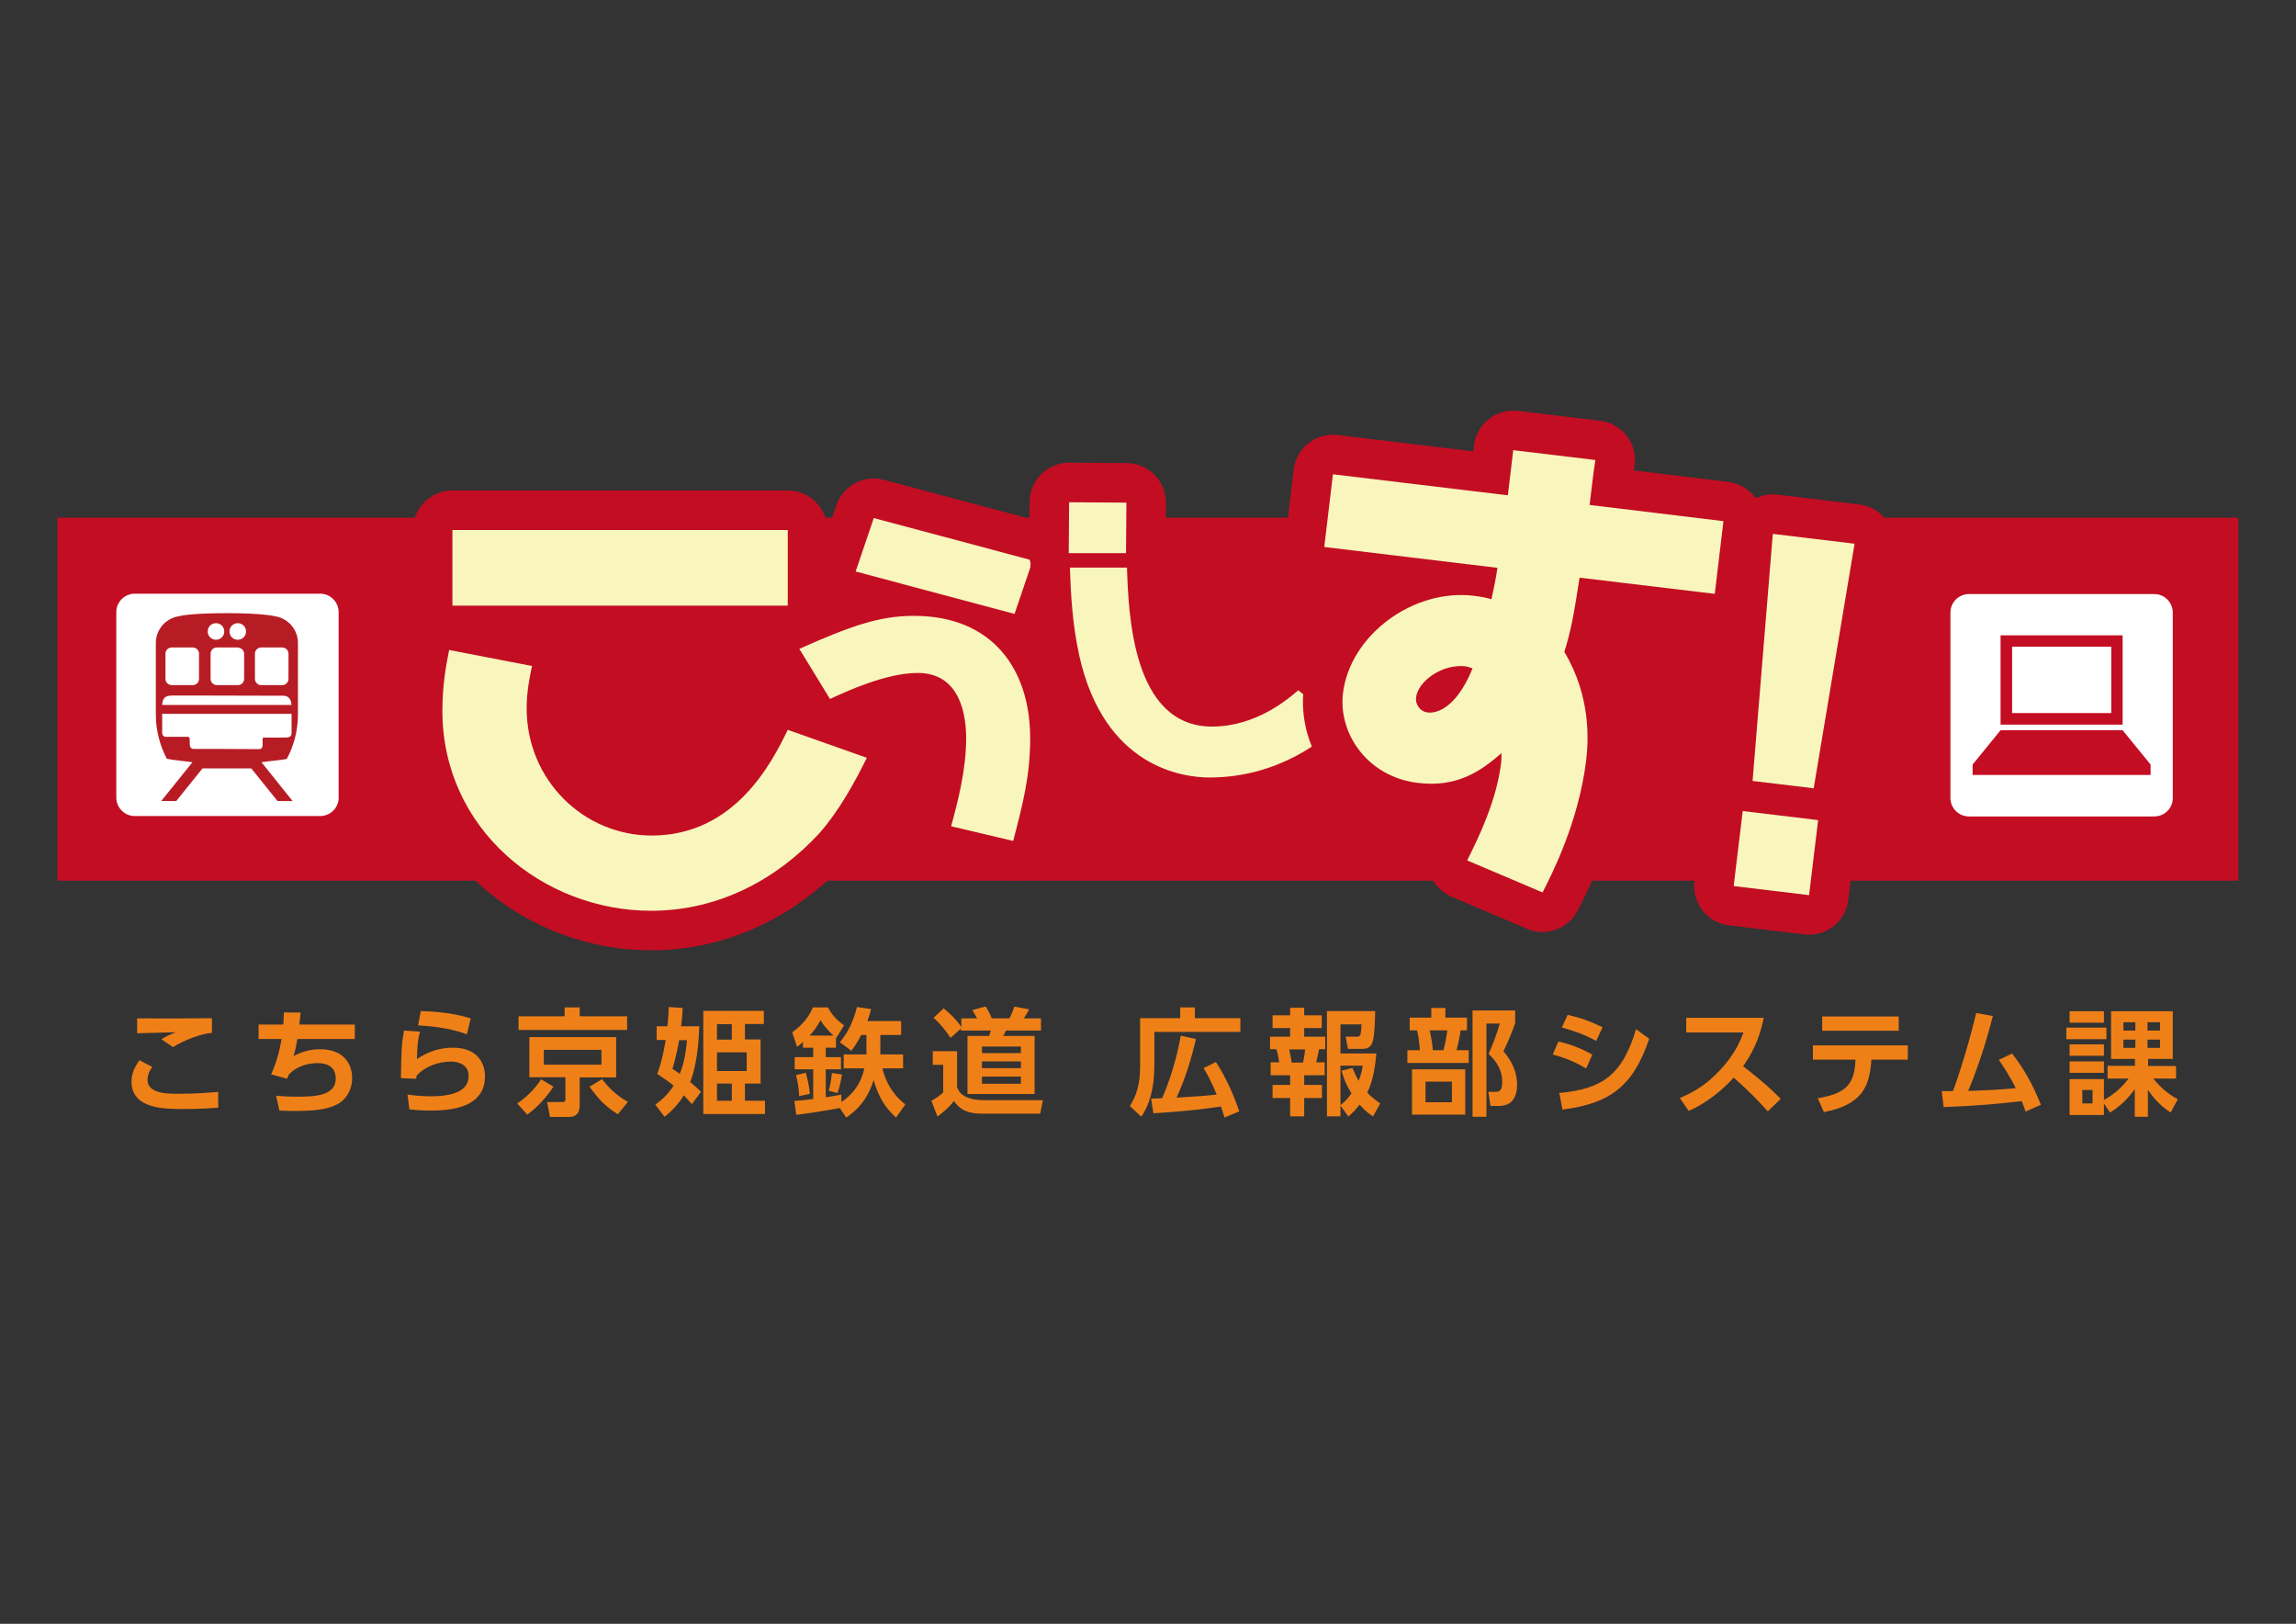 <?xml version="1.0" encoding="utf-8"?>
<!-- Generator: Adobe Illustrator 19.2.1, SVG Export Plug-In . SVG Version: 6.00 Build 0)  -->
<!DOCTYPE svg PUBLIC "-//W3C//DTD SVG 1.1//EN" "http://www.w3.org/Graphics/SVG/1.1/DTD/svg11.dtd">
<svg version="1.1" id="レイヤー_1" xmlns="http://www.w3.org/2000/svg" xmlns:xlink="http://www.w3.org/1999/xlink" x="0px"
	 y="0px" viewBox="0 0 1190.6 841.9" enable-background="new 0 0 1190.6 841.9" xml:space="preserve">
<rect x="0" y="0" width="1190.6" height="841.9" fill="#333333" stroke="none"/>
<path display="none" fill="#C30D23" d="M609.8,299.7c0,0,10.7-0.4,40.9,6.2c39.3,8.6,57.7-4.5,57.7-4.5s129.4-9.2,148.9-7.7
	c19.5,1.5,66.8,10.5,81.4,24c14.6,13.5-43.9,121-48.4,129.5s-44.9,14-71.2,0S710,419.9,675.2,414.6c-34.8-5.2-54.9-17.4-65.4-39.9
	C599.3,352.2,609.8,299.7,609.8,299.7z"/>
<path display="none" fill="#C30D23" d="M281.9,420.9c0,0,15,51.4,33,55.9c18,4.5,94.5,7,105-7c10.5-14,24-21.5,36-26
	c12-4.5,10.5,22,16.5,26c6,4,33,19,40.5,19s34.5-38.6,31.5-53s-27-29.4-49.5-38.4c-22.5-9-53.2-30-69.3-42
	c-16.2-12-69.3-19.5-87.7-12s-64.5,33-62.5,46.5"/>
<g>
	<rect x="29.8" y="268.4" fill="#C30D23" width="1130.9" height="188.2"/>
	<g>
		<g>
			<path fill="#FAED00" d="M275.9,345.3c-1.4,6.3-2.8,13.8-2.8,21.9c0,37.5,29.8,66,64.8,66c43.4,0,62.5-38.2,70.6-54.8l41,14.5
				c-6.1,12.4-14.5,27.7-24.7,39.2c-21.7,23.5-51.8,40.1-87.2,40.1c-55.9,0-108.2-42.2-108.2-103.7c0-13.8,2.1-24.5,3.5-31.5
				L275.9,345.3z M408.5,314H234.6v-39.2h173.9V314z"/>
		</g>
		<g>
			<path fill="none" stroke="#C30D23" stroke-width="41" stroke-linecap="round" stroke-linejoin="round" d="M275.9,345.3
				c-1.4,6.3-2.8,13.8-2.8,21.9c0,37.5,29.8,66,64.8,66c43.4,0,62.5-38.2,70.6-54.8l41,14.5c-6.1,12.4-14.5,27.7-24.7,39.2
				c-21.7,23.5-51.8,40.1-87.2,40.1c-55.9,0-108.2-42.2-108.2-103.7c0-13.8,2.1-24.5,3.5-31.5L275.9,345.3z M408.5,314H234.6v-39.2
				h173.9V314z"/>
		</g>
		<g>
			<path fill="#F8F6BD" d="M275.9,345.3c-1.4,6.3-2.8,13.8-2.8,21.9c0,37.5,29.8,66,64.8,66c43.4,0,62.5-38.2,70.6-54.8l41,14.5
				c-6.1,12.4-14.5,27.7-24.7,39.2c-21.7,23.5-51.8,40.1-87.2,40.1c-55.9,0-108.2-42.2-108.2-103.7c0-13.8,2.1-24.5,3.5-31.5
				L275.9,345.3z M408.5,314H234.6v-39.2h173.9V314z"/>
		</g>
	</g>
	<g>
		<g>
			<path fill="#FAED00" d="M493.2,428.4c3.5-12.8,7.8-29.3,7.8-45.7c0-11.4-2.8-33.8-25.1-33.8c-16.6,0-37.8,9.9-45.5,13.5l-15.9-26
				c26.1-11.6,41.2-17.1,59.4-17.1c41.2,0,60.3,28.2,60.3,63.4c0,19.6-3.8,34.1-8.8,53.3L493.2,428.4z M535.5,290.6l-9.4,27.7
				l-82.4-22l9.4-27.7L535.5,290.6z"/>
		</g>
		<g>
			<path fill="none" stroke="#C30D23" stroke-width="41" stroke-linecap="round" stroke-linejoin="round" d="M493.2,428.4
				c3.5-12.8,7.8-29.3,7.8-45.7c0-11.4-2.8-33.8-25.1-33.8c-16.6,0-37.8,9.9-45.5,13.5l-15.9-26c26.1-11.6,41.2-17.1,59.4-17.1
				c41.2,0,60.3,28.2,60.3,63.4c0,19.6-3.8,34.1-8.8,53.3L493.2,428.4z M535.5,290.6l-9.4,27.7l-82.4-22l9.4-27.7L535.5,290.6z"/>
		</g>
		<g>
			<path fill="#F8F6BD" d="M493.2,428.4c3.5-12.8,7.8-29.3,7.8-45.7c0-11.4-2.8-33.8-25.1-33.8c-16.6,0-37.8,9.9-45.5,13.5l-15.9-26
				c26.1-11.6,41.2-17.1,59.4-17.1c41.2,0,60.3,28.2,60.3,63.4c0,19.6-3.8,34.1-8.8,53.3L493.2,428.4z M535.5,290.6l-9.4,27.7
				l-82.4-22l9.4-27.7L535.5,290.6z"/>
		</g>
	</g>
	<g>
		<g>
			<path fill="#FAED00" d="M583.9,286.8h-29.7l0.2-26.4l29.7,0.2L583.9,286.8z M584.4,294.3c0.8,23.7,2.7,82.4,44.1,82.4
				c22.9,0,39.6-14.4,44.7-18.8l22.3,17.4c-8.2,7.2-31.4,27.8-68.3,27.8c-13.8,0-54.5-5.2-67.5-63c-3.6-16.3-4.4-31.4-4.9-45.8
				H584.4z"/>
		</g>
		<g>
			<path fill="none" stroke="#C30D23" stroke-width="41" stroke-linecap="round" stroke-linejoin="round" d="M583.9,286.8h-29.7
				l0.2-26.4l29.7,0.2L583.9,286.8z M584.4,294.3c0.8,23.7,2.7,82.4,44.1,82.4c22.9,0,39.6-14.4,44.7-18.8l22.3,17.4
				c-8.2,7.2-31.4,27.8-68.3,27.8c-13.8,0-54.5-5.2-67.5-63c-3.6-16.3-4.4-31.4-4.9-45.8H584.4z"/>
		</g>
		<g>
			<path fill="#F8F6BD" d="M583.9,286.8h-29.7l0.2-26.4l29.7,0.2L583.9,286.8z M584.4,294.3c0.8,23.7,2.7,82.4,44.1,82.4
				c22.9,0,39.6-14.4,44.7-18.8l22.3,17.4c-8.2,7.2-31.4,27.8-68.3,27.8c-13.8,0-54.5-5.2-67.5-63c-3.6-16.3-4.4-31.4-4.9-45.8
				H584.4z"/>
		</g>
	</g>
	<g>
		<g>
			<path fill="#FAED00" d="M760.8,446.1c6.2-12.4,15.2-31,17.6-50.5c0.2-1.6,0.2-4,0.2-5.1c-11,9.5-23.1,17.9-43.4,15.4
				c-25.9-3.1-41.3-25.4-38.8-46.5c3.7-30.3,36.6-54.3,67.8-50.5c3.5,0.4,6.7,1,9.2,1.8c1.6-7.3,2.2-10.3,3.1-16.3l-89.8-10.8
				l4.5-37.7l90.7,10.9l2.8-23.4l42.6,5.1c-0.7,3.7-2.6,19.9-3,23.3l69.4,8.4l-4.5,37.7l-70.1-8.4c-3.1,20.1-4.5,27.4-7.9,38.5
				c13.7,22.8,12.6,45.7,11.3,56.3c-3.9,32.2-18.2,59.8-22.6,68.4L760.8,446.1z M760.2,345.5c-12.5-1.5-24.9,7.8-25.9,16.1
				c-0.4,3.2,1.7,7.3,6.1,7.8c2.3,0.3,13.6,0.5,23.2-22.8C762.3,346,761.1,345.7,760.2,345.5z"/>
		</g>
		<g>
			<path fill="none" stroke="#C30D23" stroke-width="41" stroke-linecap="round" stroke-linejoin="round" d="M760.8,446.1
				c6.2-12.4,15.2-31,17.6-50.5c0.2-1.6,0.2-4,0.2-5.1c-11,9.5-23.1,17.9-43.4,15.4c-25.9-3.1-41.3-25.4-38.8-46.5
				c3.7-30.3,36.6-54.3,67.8-50.5c3.5,0.4,6.7,1,9.2,1.8c1.6-7.3,2.2-10.3,3.1-16.3l-89.8-10.8l4.5-37.7l90.7,10.9l2.8-23.4
				l42.6,5.1c-0.7,3.7-2.6,19.9-3,23.3l69.4,8.4l-4.5,37.7l-70.1-8.4c-3.1,20.1-4.5,27.4-7.9,38.5c13.7,22.8,12.6,45.7,11.3,56.3
				c-3.9,32.2-18.2,59.8-22.6,68.4L760.8,446.1z M760.2,345.5c-12.5-1.5-24.9,7.8-25.9,16.1c-0.4,3.2,1.7,7.3,6.1,7.8
				c2.3,0.3,13.6,0.5,23.2-22.8C762.3,346,761.1,345.7,760.2,345.5z"/>
		</g>
		<g>
			<path fill="#F8F6BD" d="M760.8,446.1c6.2-12.4,15.2-31,17.6-50.5c0.2-1.6,0.2-4,0.2-5.1c-11,9.5-23.1,17.9-43.4,15.4
				c-25.9-3.1-41.3-25.4-38.8-46.5c3.7-30.3,36.6-54.3,67.8-50.5c3.5,0.4,6.7,1,9.2,1.8c1.6-7.3,2.2-10.3,3.1-16.3l-89.8-10.8
				l4.5-37.7l90.7,10.9l2.8-23.4l42.6,5.1c-0.7,3.7-2.6,19.9-3,23.3l69.4,8.4l-4.5,37.7l-70.1-8.4c-3.1,20.1-4.5,27.4-7.9,38.5
				c13.7,22.8,12.6,45.7,11.3,56.3c-3.9,32.2-18.2,59.8-22.6,68.4L760.8,446.1z M760.2,345.5c-12.5-1.5-24.9,7.8-25.9,16.1
				c-0.4,3.2,1.7,7.3,6.1,7.8c2.3,0.3,13.6,0.5,23.2-22.8C762.3,346,761.1,345.7,760.2,345.5z"/>
		</g>
	</g>
	<g>
		<g>
			<path fill="#FAED00" d="M942.8,425.2l-4.7,38.9l-39.1-4.7l4.7-38.9L942.8,425.2z M961.7,281.9l-21.2,126.8l-31.7-3.8l10.5-128.1
				L961.7,281.9z"/>
		</g>
		<g>
			<path fill="none" stroke="#C30D23" stroke-width="41" stroke-linecap="round" stroke-linejoin="round" d="M942.8,425.2l-4.7,38.9
				l-39.1-4.7l4.7-38.9L942.8,425.2z M961.7,281.9l-21.2,126.8l-31.7-3.8l10.5-128.1L961.7,281.9z"/>
		</g>
		<g>
			<path fill="#F8F6BD" d="M942.8,425.2l-4.7,38.9l-39.1-4.7l4.7-38.9L942.8,425.2z M961.7,281.9l-21.2,126.8l-31.7-3.8l10.5-128.1
				L961.7,281.9z"/>
		</g>
	</g>
	<g>
		<path fill="#EF8018" d="M79,553.2c-2.2,2.8-2.5,5.3-2.5,6.7c0,7.2,10.7,7.2,15.6,7.2c10.9,0,17.2-0.7,21-1l0.1,8.2
			c-2.9,0.2-9.1,0.7-18.1,0.7c-9.7,0-26.9,0-26.9-14.2c0-4.2,1.5-7.4,4.1-11.1L79,553.2z M109.9,535.5c-5.6,0.5-13.9,3.5-20.2,7.4
			l-6-4.1c3-1.8,4.4-2.4,7.4-3.6c-3.2,0.1-17.1,0.4-20,0.5V528c9.9,0.1,36.1,0,38.8-0.1V535.5z"/>
		<path fill="#EF8018" d="M184,531.2v7.5h-29.8c-0.7,4.1-1,5.7-2,8.8c4-2,8.3-3.5,13.7-3.5c12.6,0,16.7,7.9,16.7,14.9
			c0,6.4-3.3,11.4-7.8,13.7c-4.8,2.4-10.3,3.4-22.4,3.4c-3.6,0-5.3-0.1-7.5-0.2l-1.7-7.7c1.4,0.1,4.7,0.5,10.7,0.5
			c10.4,0,20.2-0.7,20.2-9.5c0-6.5-5.2-7.9-9.4-7.9c-3.7,0-10.1,0.9-14.8,5.8c-0.7,1.3-0.8,1.7-1,2.3l-8.3-2.3
			c2.3-4.9,4.3-11.5,5.4-18.3h-11.9v-7.5h12.8c0.2-2.2,0.2-3.5,0.3-6.3l8.7,0.1c-0.2,2.6-0.3,3-0.7,6.2H184z"/>
		<path fill="#EF8018" d="M217.8,534.9c-1.1,4-1.4,6.9-1.6,14.2c5.8-3.9,11.8-5.9,18.7-5.9c13.8,0,16.6,9.4,16.6,14.7
			c0,13.4-11.5,17.9-28,17.9c-5.5,0-9.1-0.4-11.2-0.6l-1-7.7c2.8,0.4,6.9,0.9,11.9,0.9c15.5,0,19.8-4.7,19.8-10.7
			c0-4.3-3.4-7.3-9.2-7.3c-6.9,0-14,2.9-17.8,7.4c-0.1,0.7-0.1,1-0.2,1.5l-7.9-0.3c0.2-14,0.3-17.2,1.6-24.7L217.8,534.9z
			 M242.1,536.3c-1.7-0.7-9.5-3.8-25.3-4.7l1.4-7.4c12.2,0.4,19.3,1.8,25.9,3.8L242.1,536.3z"/>
		<path fill="#EF8018" d="M268.2,572.1c6.7-4.4,10.6-9.8,12.4-12.5l6.4,3.8c-3,4.6-8.3,10.8-13.6,14.5L268.2,572.1z M325.2,534
			h-56.3v-7.1h23.9v-4.6h7.8v4.6h24.6V534z M319.5,558.6h-18.9V573c0,1.4,0,6.1-5.5,6.1h-9.9l-1.5-7.7h7.7c1.1,0,1.8-0.1,1.8-1.6
			v-11.3h-18.7v-20.8h45V558.6z M311.9,544.3H282v7.7h29.9V544.3z M312.2,559.5c3.7,4.9,8,8.8,13.4,11.8l-5.2,6.4
			c-6.8-4.3-9.9-7.7-14.7-14.3L312.2,559.5z"/>
		<path fill="#EF8018" d="M354,522.6c-0.2,4.6-0.5,6.7-0.8,9.5h9.4c-0.4,14.7-2.7,23.9-4.7,28.9c1.9,1.6,3.2,2.7,5.6,5l-4.7,6.5
			c-1.8-2-2.5-2.9-4.2-4.6c-3.7,6.1-8.4,9.8-10,11.1l-4.8-6.3c1.9-1.4,5.8-4.1,9.5-9.8c-2.3-1.9-3.9-3.1-8.5-6.1
			c1.6-4.3,2.8-8.2,4.4-17.6h-4.7v-7.1h5.6c0.4-3.6,0.5-5.6,0.7-10L354,522.6z M352.2,539.3c-1.3,6.9-2.2,10.4-3.5,14.9
			c1.8,1.1,2.5,1.6,3.8,2.6c1.5-3.7,3.1-9.2,3.7-17.5H352.2z M396.1,524.1v6.8h-9.8v8h8.1v22.9h-8.1v8.9h10.4v6.9h-32v-53.5H396.1z
			 M371.8,531v8h7.7v-8H371.8z M371.8,545.6v9.7h15.4v-9.7H371.8z M371.8,561.8v8.9h7.7v-8.9H371.8z"/>
		<path fill="#EF8018" d="M435.5,574.5c-4.4,0.8-14.2,2.5-22.6,3.5l-1-7.2c2-0.2,3.8-0.2,9.8-1v-15.4h-9.6v-6.3h9.6v-4.9h-5.3v-3
			c-1.1,1-1.7,1.5-3.1,2.6l-2.5-7.6c1.8-1.3,7.6-5.3,10.7-12.9h7.8c1.9,3.5,4.4,6.5,8.4,9.3l-4,6.5l-0.2-0.2v5.3h-5.3v4.9h7.9v6.3
			h-7.9v14.5c5.4-0.8,6.3-1.1,8.1-1.4v3.9c9.1-6.1,11.2-14.2,11.9-17.5h-10.7v-7.2h11.8v-10.1h-2.7c-2,3.9-3.7,6.3-5.1,8.2l-6-4.4
			c3-3.7,6.4-8.6,8.9-18.3l7.3,1.1c-0.4,1.7-1,3.7-1.9,6.2h17.5v7.2h-10.8v10.1h11.8v7.2h-10.7c1.4,6.4,5.2,13.7,11.9,18.7l-4.9,6.8
			c-5.2-4.8-8.9-10.1-11.6-19.4c-1.8,5.9-5.3,13.5-14.2,19.4L435.5,574.5z M414.4,568.3c-0.1-3.7-0.7-7.3-1.6-10.9l5.1-1.2
			c0.5,2,1.6,6,2.1,10.9L414.4,568.3z M432.2,536.9c-1.3-1.1-4.9-4.7-6.7-8c-1.6,3-3.4,5.6-5.6,8H432.2z M436.6,557.1
			c-0.3,2-1,5.9-2.3,9.6l-4.6-1.2c0.5-1.6,1.1-3.7,1.7-9.2L436.6,557.1z"/>
		<path fill="#EF8018" d="M483.7,545h12.6v18.5c1.9,6.9,11.5,6.9,14.6,6.9h29.9l-1.4,7h-28.8c-4.9,0-11.7,0-15.9-6.6
			c-2.8,3.7-6.8,6.8-8.6,8.1l-3.1-8.2c1.6-0.8,4.6-2.8,6.1-4.3v-14.3h-5.4V545z M498.5,533.1l-5.6,5c-2-3.2-5.3-7.3-8.8-10.4
			l5.2-4.9c1.6,1.3,5.9,4.7,9.2,9.7v-4.5h8.2c-0.8-1.4-2-3.6-2.5-4.3l6.9-1.9c0.7,1.1,1.6,2.4,3.2,6.2h9.1c1-1.6,2-4.3,2.6-6.1
			l7.7,1.4c-0.8,1.6-2.1,3.7-2.8,4.7h8.9v6.3h-18.2c-0.4,1-0.8,1.9-1.4,2.8h16.3v30.1h-34.8v-30.1h11.2c0.4-1,0.7-2,0.9-2.8h-15.5
			V533.1z M509.2,542.6v3.4h20.2v-3.4H509.2z M509.2,550.3v3.5h20.2v-3.5H509.2z M509.2,558.2v3.7h20.2v-3.7H509.2z"/>
		<path fill="#EF8018" d="M591.1,527.9H612v-5.6h7.6v5.6h23.6v7.1h-44.6v17.3c0,11.9-2.5,20.5-6.8,26.7l-5.9-5.6
			c3.3-5.1,5.3-11.3,5.3-20.1V527.9z M635,579.4c-1-3.1-1.3-4.1-1.9-5.7c-6,0.8-14.1,2.2-35,3.5l-1.2-7.6c0.8,0,4.4-0.1,5.7-0.2
			c6.3-14.2,8.8-27.8,9.7-32.4l7.9,1.7c-2.5,10.4-5.6,20.7-10.1,30.4c9.9-0.6,14.6-0.9,20.8-1.6c-2.9-7.3-5.6-11.8-6.8-13.7l6.4-3.2
			c5.1,7.8,9.3,17.1,12.1,25.6L635,579.4z"/>
		<path fill="#EF8018" d="M669,522.5h7.3v3.9h9.1v6.6h-9.1v4.5h10.9v6.5h-3.2c-0.7,3.2-0.8,4-1.5,6.8h4.4v6.7h-10.6v5h9.2v6.8h-9.2
			v9.5H669v-9.5h-9.1v-6.8h9.1v-5h-10.1v-6.7h4.4c-0.2-1.8-0.7-4.6-1.4-6.8h-3.3v-6.5H669V533h-9.1v-6.6h9.1V522.5z M668.5,544.1
			c0.8,3.4,1.1,5.3,1.3,6.8h5.9c0.5-2.2,0.8-4.4,1.1-6.8H668.5z M695.1,573.2v5.6h-7v-54.6h25c0,2.2-0.2,13.2-1.4,16.2
			c-0.3,0.9-1.3,3.4-4.9,3.4H699l-1.2-6.3h5.6c1.8,0,2.4,0,2.6-6.4h-10.9v15.1h18.6c-0.4,5.4-1.6,14.2-4.7,20.3c2,2.1,4,3.7,6.7,5.6
			l-3.7,6.7c-1.7-1.1-3.6-2.3-7-6.1c-1.8,2.5-3.6,4.2-5.8,6.2L695.1,573.2z M701.3,553.7c0.7,1.8,1.6,3.7,3.2,6.7
			c1.6-4,1.9-5.9,2.1-7.9h-11.5v20.5c1.7-1.4,3.4-2.8,5.7-6.1c-3.5-5.8-4.6-9.7-5.1-11.8L701.3,553.7z"/>
		<path fill="#EF8018" d="M742.2,527.6v-5h7.3v5h11.2v6.6h-3.3c-0.4,2.9-1.1,6.6-2.1,10.3h6.3v6.6h-31.8v-6.6h6.5
			c-0.2-3.1-0.7-7.4-1.5-10.3H731v-6.6H742.2z M759.8,577.9h-27.6v-23.5h27.6V577.9z M752.9,560.8h-13.7v10.7h13.7V560.8z
			 M748.5,544.5c0.9-3.1,1.6-7,2-10.3h-9.1c0.7,3.5,1.3,6.2,1.6,10.3H748.5z M763.6,578.9v-55h22.1v6.5c-1.8,5.2-3.1,8.4-6.1,14.7
			c5.6,6.2,7.1,12.6,7.1,17.5c0,2.4-0.5,6.4-3.2,8.8c-1.6,1.4-3.7,2-6.5,2h-4.1l-1.1-7.3h3.5c1.7,0,3.7-0.2,3.7-4.9
			c0-7.9-4.6-12.4-7.1-14.8c1.9-4,4.7-11.4,5.8-15.7h-6.9v48.3H763.6z"/>
		<path fill="#EF8018" d="M822.5,554c-6.5-4-12.1-5.8-17.3-7.3l2.9-6.7c3.5,0.8,9.9,2.4,17.6,6.8L822.5,554z M808.6,566.7
			c22.1-2.1,32.6-9.1,39.8-33.1l6.8,5c-8.2,24.2-19.9,33.5-45,36.7L808.6,566.7z M827.7,539.7c-6.3-3.5-11.3-5.1-17.8-7l3-6.5
			c6.5,1.4,11.3,3.1,18.1,6.4L827.7,539.7z"/>
		<path fill="#EF8018" d="M914.6,527.8c-2.5,12.2-6.9,19.6-10.7,25c9.1,7.2,12.4,9.8,19.5,16.9l-6.7,6.5c-3.7-4.1-8.8-9.7-17.7-17.5
			c-5.6,6.3-14.2,13.3-23.3,17.3l-4.6-6.7c8.7-3.7,14.8-7.9,21.2-14.9c6.5-7,9.7-13.4,11.8-19.1h-29.7v-7.6H914.6z"/>
		<path fill="#EF8018" d="M942.6,569.4c16.1-2.6,19-8.5,19.6-20h-22.1V542h49.2v7.4h-18.9c-0.8,14.2-5.1,23.4-24.6,27.2L942.6,569.4
			z M984.6,527v7.4h-39.7V527H984.6z"/>
		<path fill="#EF8018" d="M1006.9,565.7h5.8c0.4-0.9,6.3-16.8,12.1-40.5l8.6,1.6c-5.2,20.5-11,34.5-12.8,38.8
			c12.1-0.4,13.4-0.5,24.7-1.4c-3.5-7-6.7-11.6-8.8-14.7l6.9-3.3c6.8,9,10.7,16.1,14.9,26.6l-7.9,3.5c-1-2.8-1.4-3.8-2-5.4
			c-13.6,1.5-19.6,2.2-40.5,3.1L1006.9,565.7z"/>
		<path fill="#EF8018" d="M1092.3,532.8v6h-20.8v-6H1092.3z M1092.9,559.1v-6.5h14.2V549h-12.4v-24.7h32V549h-12.8v3.7h14.5v6.5
			h-11.8c1.1,1.4,5.8,7.2,12.7,10.7l-3.7,6.9c-2-1.3-7.2-4.8-11.8-11.8v14h-6.8v-14.3c-5.1,7.1-10,10.3-12.8,12.1l-3.2-4.6v5.9
			h-17.8v-18.6h17.8v10.8c6.7-3.7,10.4-8,12.8-11.1H1092.9z M1091,524.3v5.9h-17.8v-5.9H1091z M1091,541.5v5.9h-17.8v-5.9H1091z
			 M1091,550.3v5.9h-17.8v-5.9H1091z M1085.1,565.1h-5.3v7h5.3V565.1z M1107.3,530h-6.2v4.3h6.2V530z M1107.3,539h-6.2v4.3h6.2V539z
			 M1120.1,530h-6.5v4.3h6.5V530z M1120.1,539h-6.5v4.3h6.5V539z"/>
	</g>
	<g>
		<path fill="#FFFFFF" d="M166,423.1H69.9c-5.3,0-9.6-4.3-9.6-9.6v-96.1c0-5.3,4.3-9.6,9.6-9.6H166c5.3,0,9.6,4.3,9.6,9.6v96.1
			C175.7,418.8,171.3,423.1,166,423.1z"/>
		<path fill="#B71C25" d="M99.8,395.2l-16.2,20.1h7.8l13.6-16.9l25.3,0l13.6,16.9h7.8l-16.1-20.1c3.1-0.5,10.1-1.1,13.1-1.7
			c3.7-6.9,5.8-14.7,5.8-23.1l0-37c0-7.1-5.2-12.9-12-13.9c0,0-6-1.6-24.8-1.6c-19.9,0-24.9,1.6-24.9,1.6c-6.8,1-12,6.8-12,13.9
			l0,37c0,8.3,2.1,16.1,5.7,23C89.6,394.1,96.6,394.7,99.8,395.2z M132.2,338.9c0-1.7,1.4-3.2,3.2-3.2h11c1.7,0,3.2,1.4,3.2,3.2V352
			c0,1.7-1.4,3.2-3.2,3.2h-11c-1.7,0-3.2-1.4-3.2-3.2V338.9z M123.3,323.1c2.4,0,4.3,1.9,4.3,4.3c0,2.4-1.9,4.3-4.3,4.3
			c-2.4,0-4.3-1.9-4.3-4.3C119,325,120.9,323.1,123.3,323.1z M123.4,335.8c1.7,0,3.2,1.4,3.2,3.2V352c0,1.7-1.4,3.2-3.2,3.2h-11
			c-1.7,0-3.2-1.4-3.2-3.2v-13.1c0-1.7,1.4-3.2,3.2-3.2H123.4z M112,323.1c2.4,0,4.3,1.9,4.3,4.3c0,2.4-1.9,4.3-4.3,4.3
			c-2.4,0-4.3-1.9-4.3-4.3C107.7,325,109.6,323.1,112,323.1z M85.8,338.9c0-1.7,1.4-3.2,3.2-3.2h11c1.7,0,3.2,1.4,3.2,3.2V352
			c0,1.7-1.4,3.2-3.2,3.2H89c-1.7,0-3.2-1.4-3.2-3.2V338.9z M86.9,360.9c1.2-0.3,2.4-0.3,3.6-0.3c2,0,4.1,0,6.1,0c1.2,0,2.4,0,3.5,0
			c13.3,0,26.7,0.1,40,0.1c1.6,0,3.3,0,4.9,0c1.1,0,2.3-0.1,3.3,0.2c1.9,0.6,2.8,2.5,2.8,4.4c0,0.1,0,0.1,0,0.2H84.1
			C84.2,363.5,84.7,361.5,86.9,360.9z M84.1,378.4c0-2,0-4,0-6c0-0.8,0-1.5,0-2.3h67.1c0,1.9,0,3.9,0,5.8c0,1.4,0,2.8,0,4.2
			c0,2.5-2.5,2.3-4.4,2.3c-3.1,0.1-6.3,0-9.5,0c-0.2,0-0.5,0-0.7,0c-0.7,0.2-0.4,2.3-0.4,2.8c0,1.4,0.1,3.2-1.9,3.2
			c-6.4,0-12.8-0.1-19.2-0.1c-3.2,0-6.5,0-9.7,0c-1.6,0-3.3,0-4.9,0c-2.5,0-2.1-2.7-2.1-4.5c0-1.7-0.4-1.9-2-1.8c-1.4,0-2.7,0-4.1,0
			c-1.4,0-2.8,0-4.2,0c-0.8,0-1.9,0.2-2.7-0.1C83.8,381.5,84.1,379.7,84.1,378.4z"/>
	</g>
	<g>
		<path fill="#FFFFFF" d="M1117.1,423.3H1021c-5.3,0-9.6-4.3-9.6-9.6v-96.1c0-5.3,4.3-9.6,9.6-9.6h96.1c5.3,0,9.6,4.3,9.6,9.6v96.1
			C1126.8,419,1122.4,423.3,1117.1,423.3z"/>
		<g>
			<path fill="#C30D23" d="M1094.8,369.7h-51.4v-34.4h51.4V369.7z M1100.7,329.4h-63.3v46.3h63.3V329.4"/>
			<polygon fill="#C30D23" points="1100.7,378.6 1037.4,378.6 1022.9,396.4 1022.9,401.8 1115.2,401.8 1115.2,396.4 			"/>
		</g>
	</g>
</g>
<g>
</g>
<g>
</g>
<g>
</g>
<g>
</g>
<g>
</g>
<g>
</g>
</svg>
